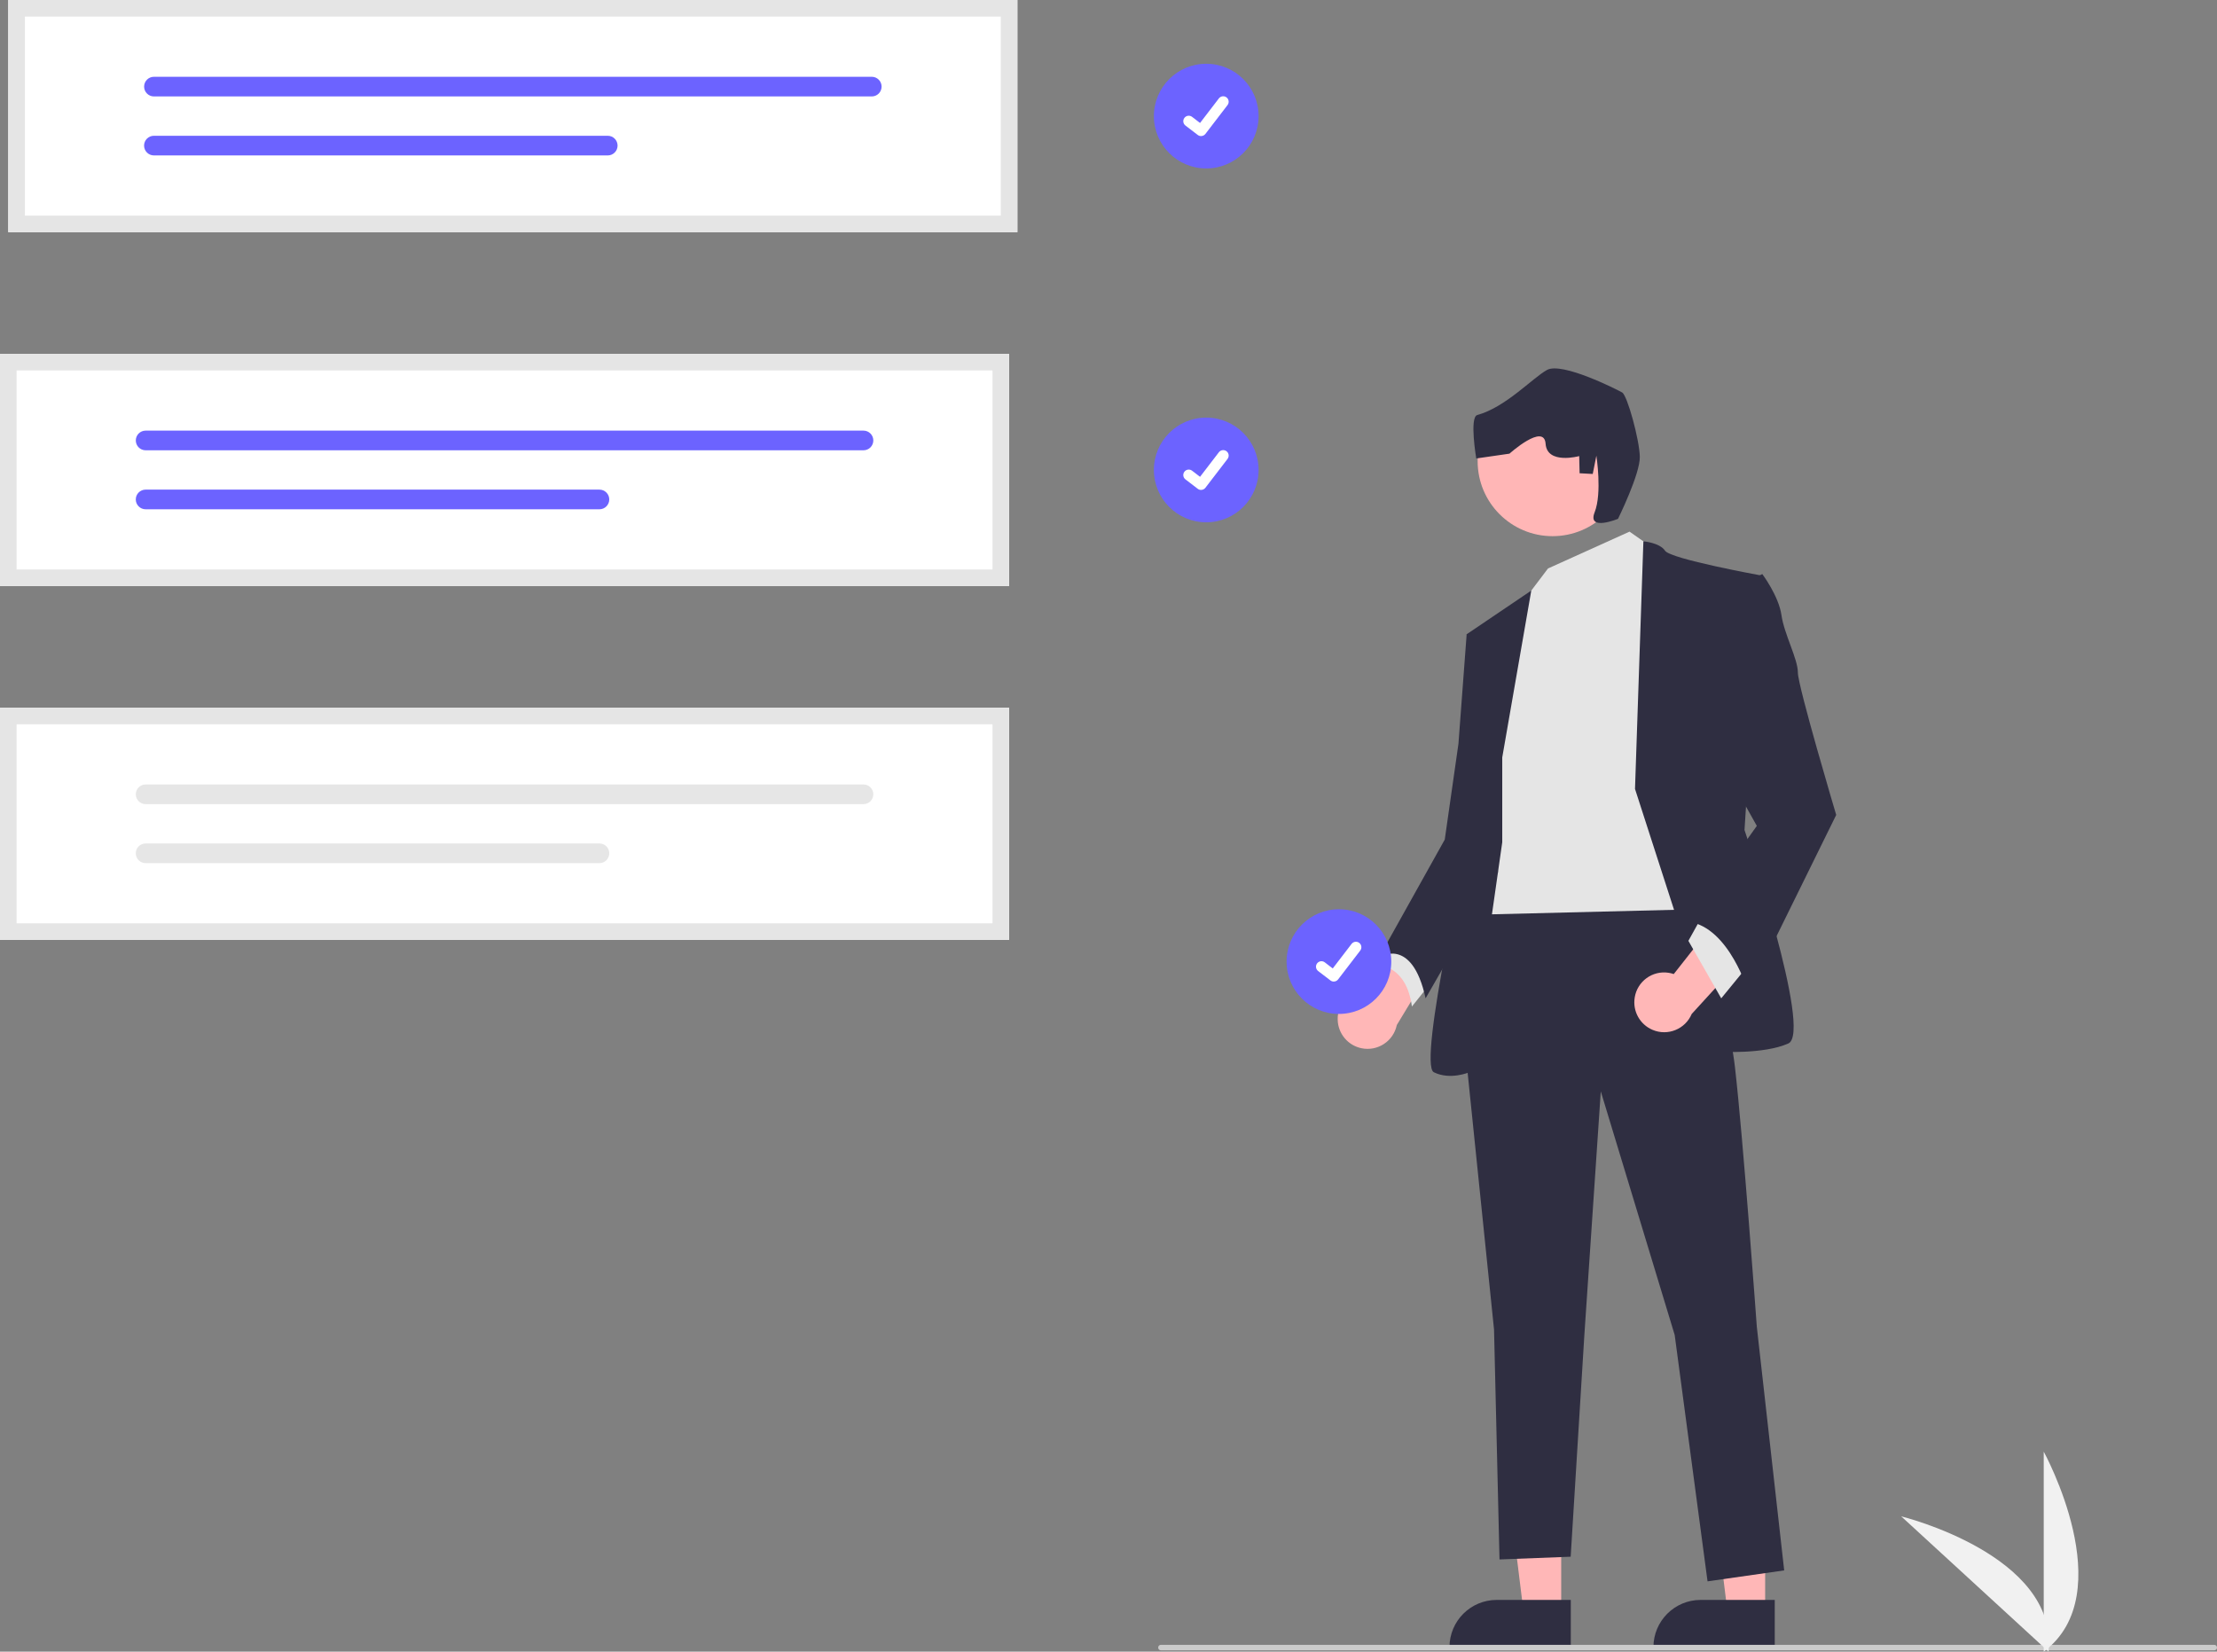 <svg xmlns="http://www.w3.org/2000/svg" width="801.921" height="597.457" viewBox="0 0 801.921 597.457" xmlns:xlink="http://www.w3.org/1999/xlink"><rect x="0" y="0" width="801.921" height="597.457" fill="#808080" stroke="none"/><circle id="b" cx="436.314" cy="42" r="18.934" fill="#6c63ff"/><path id="c-1122" d="M434.438,49.223c-.426,.001-.841-.137-1.181-.393l-.021-.016-4.45-3.404c-.867-.664-1.031-1.906-.366-2.772,.664-.867,1.906-1.031,2.772-.366h0l2.882,2.21,6.811-8.885c.664-.866,1.905-1.03,2.771-.366l0,0,.001,0-.042,.059,.043-.059c.865,.665,1.029,1.905,.366,2.772l-8.011,10.447c-.376,.488-.957,.773-1.573,.771l-.002,.002Z" fill="#fff"/><circle id="d" cx="436.314" cy="170" r="18.934" fill="#6c63ff"/><path id="e-1123" d="M434.438,177.223c-.426,.001-.841-.137-1.181-.393l-.021-.016-4.45-3.404c-.867-.664-1.031-1.906-.366-2.772s1.906-1.031,2.772-.366l2.882,2.21,6.811-8.885c.664-.866,1.905-1.03,2.771-.366l0,0,.001,0-.042,.059,.043-.059c.865,.665,1.029,1.905,.366,2.772l-8.011,10.447c-.376,.488-.957,.773-1.573,.771l-.002,.002Z" fill="#fff"/><path d="M483.864,368.959c-.232-5.93,4.387-10.926,10.317-11.158,.632-.025,1.266,.006,1.892,.093l17.341-34.022,9.799,17.256-17.97,29.663c-1.206,5.844-6.921,9.603-12.765,8.397-4.89-1.009-8.451-5.238-8.614-10.228l0-0Z" fill="#ffb7b7"/><polygon points="564.71 583.194 551.101 583.193 544.627 530.702 564.712 530.703 564.71 583.194" fill="#ffb7b7"/><path d="M568.18,596.385l-43.88-.002v-.555c.001-9.432,7.647-17.079,17.08-17.079h.001l26.801,.001-.001,17.635Z" fill="#2f2e41"/><polygon points="638.483 583.194 624.874 583.193 618.4 530.702 638.485 530.703 638.483 583.194" fill="#ffb7b7"/><path d="M641.953,596.385l-43.88-.002v-.555c.001-9.432,7.647-17.079,17.08-17.079h.001l26.801,.001-.001,17.635Z" fill="#2f2e41"/><path d="M504.767,339.349l-5.941,9.902s9.901,0,11.882,14.852l7.921-9.901-13.862-14.852Z" fill="#e5e5e5"/><path d="M608.732,318.556s15.842,41.586,18.813,67.33c2.97,25.744,7.921,94.064,7.921,94.064l9.902,88.123-27.724,3.961-11.882-89.113-26.734-88.123-5.941,88.123-4.951,80.202-25.744,.99-1.98-83.173-10.892-105.946,5.941-50.498,73.271-5.941Z" fill="#2f2e41"/><polygon points="589.424 192.312 599.326 199.242 612.198 328.952 531.996 330.932 542.888 240.829 552.789 215.085 559.936 205.636 589.424 192.312" fill="#e5e5e5"/><path d="M591.405,285.386l3.03-89.567s5.882,.453,7.862,3.424,34.655,8.911,34.655,8.911l-5.941,92.084s24.754,73.271,15.842,77.232-24.754,2.97-24.754,2.97l-30.695-95.054Z" fill="#2f2e41"/><path d="M543.383,273.999l10.504-60.365-23.376,15.808,5.941,43.567-4.951,29.704s-18.813,82.182-12.872,85.153,12.872,0,12.872,0l11.882-83.173v-30.695Z" fill="#2f2e41"/><path d="M537.442,227.462l-6.931,1.98-2.97,39.606-4.951,34.655-23.764,42.576s11.882-7.921,16.833,14.852l26.171-45.564-4.387-88.106Z" fill="#2f2e41"/><path d="M591.299,360.839c.923-5.862,6.424-9.866,12.287-8.943,.625,.098,1.24,.252,1.838,.459l23.616-30.009,6.262,18.83-23.386,25.61c-2.318,5.498-8.654,8.077-14.152,5.759-4.601-1.939-7.273-6.779-6.465-11.705Z" fill="#ffb7b7"/><polygon points="631.506 350.24 622.595 361.132 610.713 340.339 615.663 331.428 631.506 350.24" fill="#e5e5e5"/><path d="M629.526,211.619l7.921-3.961s5.941,7.921,6.931,14.852,5.941,15.842,5.941,20.793,13.862,51.488,13.862,51.488l-31.685,64.36s-6.931-23.764-21.783-25.744l24.754-34.655-13.862-24.754,7.921-62.379Z" fill="#2f2e41"/><path d="M800.921,596.996H419.921c-.552,0-1-.448-1-1s.448-1,1-1h381c.552,0,1,.448,1,1s-.448,1-1,1Z" fill="#cbcbcb"/><path d="M365,212H0v-84H365v84Z" fill="#fff"/><path d="M52.678,155.774c-1.964,0-3.556,1.592-3.556,3.556s1.592,3.556,3.556,3.556H312.337c1.964,0,3.556-1.592,3.556-3.556s-1.592-3.556-3.556-3.556H52.678Z" fill="#6c63ff"/><path d="M52.678,177.113c-1.964-.004-3.56,1.585-3.564,3.549-.004,1.964,1.585,3.56,3.549,3.564H216.822c1.964,0,3.556-1.592,3.556-3.556s-1.592-3.556-3.556-3.556H52.678Z" fill="#6c63ff"/><path d="M365,212H0v-84H365v84ZM6,206H359v-72H6v72Z" fill="#e5e5e5"/><path d="M365,340H0v-84H365v84Z" fill="#fff"/><path d="M52.678,283.774c-1.964,0-3.556,1.592-3.556,3.556s1.592,3.556,3.556,3.556H312.337c1.964,0,3.556-1.592,3.556-3.556s-1.592-3.556-3.556-3.556H52.678Z" fill="#e6e6e6"/><path d="M52.678,305.113c-1.964-.004-3.56,1.585-3.564,3.549-.004,1.964,1.585,3.56,3.549,3.564H216.822c1.964,0,3.556-1.592,3.556-3.556s-1.592-3.556-3.556-3.556H52.678Z" fill="#e6e6e6"/><path d="M365,340H0v-84H365v84ZM6,334H359v-72H6v72Z" fill="#e5e5e5"/><path d="M368,84H3V0H368V84Z" fill="#fff"/><path d="M55.678,27.774c-1.964,.004-3.554,1.599-3.55,3.563,.004,1.959,1.591,3.546,3.55,3.55H315.337c1.964-.004,3.554-1.599,3.55-3.563-.004-1.959-1.591-3.546-3.55-3.55H55.678Z" fill="#6c63ff"/><path d="M55.678,49.113c-1.964-.004-3.56,1.585-3.564,3.549s1.585,3.56,3.549,3.564H219.822c1.964,.004,3.559-1.586,3.563-3.55,.004-1.964-1.586-3.559-3.55-3.563-.004-0-.009-0-.013,0H55.678Z" fill="#6c63ff"/><path d="M368,84H3V0H368V84ZM9,78H362V6H9V78Z" fill="#e5e5e5"/><path d="M739.248,597.457v-72.34s28.192,51.286,0,72.34Z" fill="#f1f1f1"/><path d="M740.99,597.445l-53.29-48.921s56.845,13.916,53.29,48.921Z" fill="#f1f1f1"/><circle id="f" cx="484.314" cy="347.846" r="18.934" fill="#6c63ff"/><path id="g-1124" d="M482.438,355.068c-.426,.001-.841-.137-1.181-.393l-.021-.016-4.45-3.404c-.867-.664-1.031-1.906-.366-2.772,.664-.867,1.906-1.031,2.772-.366h0l2.882,2.21,6.811-8.885c.664-.866,1.905-1.03,2.771-.366h0l.001,0-.042,.059,.043-.059c.865,.665,1.029,1.905,.366,2.772l-8.011,10.447c-.376,.488-.957,.773-1.573,.771l-.002,.002Z" fill="#fff"/><circle cx="561.587" cy="166.85" r="27.103" fill="#ffb6b6"/><path d="M585.262,187.674s8.027-16.258,7.884-22.464c-.143-6.207-4.529-22.178-6.38-23.232s-21.81-11.187-27.219-8.14-14.928,13.468-25.195,16.288c-2.904,.797-.369,15.716-.369,15.716l12.014-1.738s12.526-11.247,13.068-3.589c.542,7.659,12.157,4.469,12.157,4.469l.143,6.207,4.755,.256,1.309-6.605s2.137,13.466-.624,20.471,8.456,2.362,8.456,2.362Z" fill="#2f2e41"/></svg>